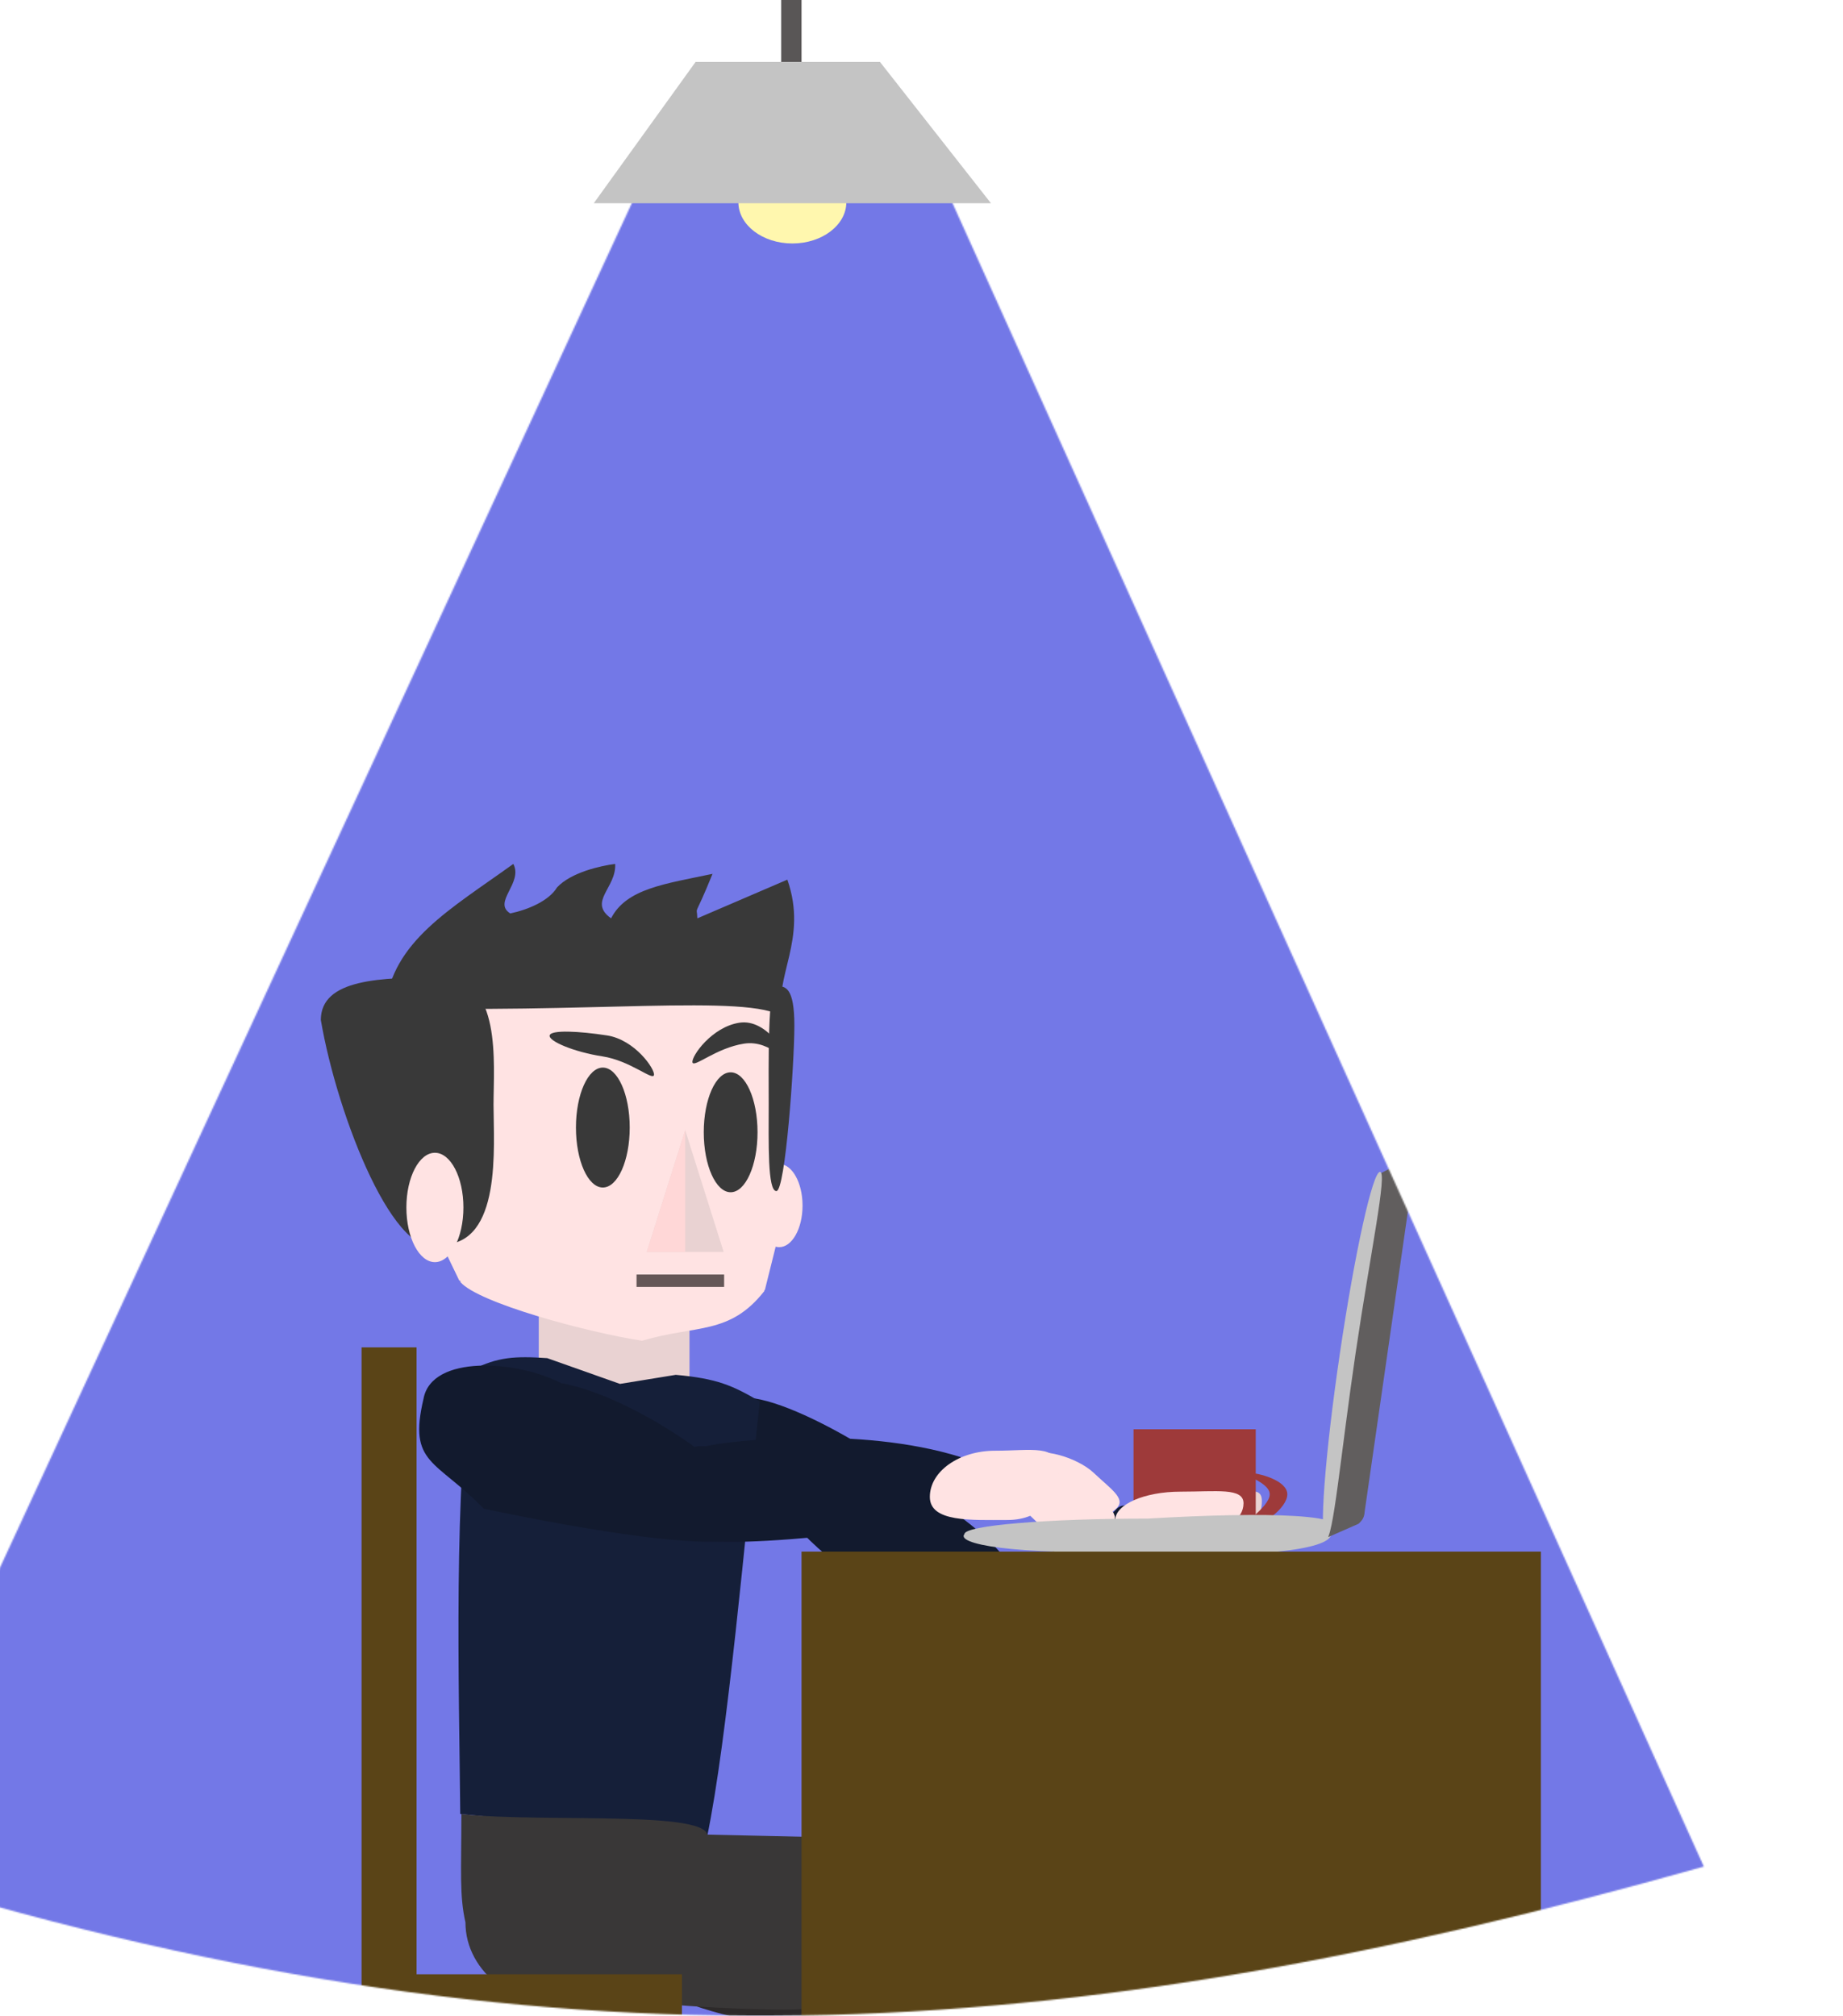 <svg width="100%" viewBox="100 0 1331 1456" fill="none" xmlns="http://www.w3.org/2000/svg">
<mask id="mask0" mask-type="alpha" maskUnits="userSpaceOnUse" x="0" y="58" width="1331" height="1399">
<path d="M597.355 58.121H747.863L1330.5 1348.19C868.698 1478.12 497.771 1505.12 0 1348.19L597.355 58.121Z" fill="#B9B9B9"/>
</mask>
<g mask="url(#mask0)">
<rect x="-0.736" y="81.965" width="1412.14" height="1566.28" fill="#7378E7"/>
<g filter="url(#filter0_d)">
<rect x="489.1" y="906.088" width="108.852" height="90.907" fill="#E9D2D2"/>
<path d="M657.111 1063.02C669.794 1110.26 799.45 1194.43 827.542 1155.52C856.272 1130.7 802.287 1089.13 771.528 1070.99C749.637 1046.06 646.58 984.119 625.772 1002.88C604.964 1021.63 635.22 1038.09 657.111 1063.02Z" fill="#121A2E"/>
<path d="M857.712 1195.36C868.073 1191.37 926.936 1157.67 950.155 1108.8C928.844 1090.36 915.672 1068.7 905.276 1081.03C894.88 1093.36 785.348 1146.63 806.659 1165.07C827.97 1183.51 847.316 1207.69 857.712 1195.36Z" fill="#121A2E"/>
<path d="M1011.3 1074.11C1011.3 1083.32 1007.22 1092.35 997.298 1092.35C987.381 1092.35 975.994 1093.22 975.994 1084.01C975.994 1074.8 984.034 1067.33 993.95 1067.33C1003.87 1067.33 1011.3 1064.89 1011.3 1074.11Z" fill="#E9D2D2"/>
<path d="M1029.69 1069.27C1029.69 1079.15 1011.62 1092.37 1002.28 1092.37C992.933 1092.37 1016.98 1079.15 1016.98 1069.27C1016.98 1059.4 990.726 1053.63 1000.07 1053.63C1009.41 1053.63 1029.69 1059.4 1029.69 1069.27Z" fill="#9E3A3A"/>
<rect x="918.626" y="1022.33" width="88.259" height="101.339" fill="#9E3A3A"/>
<path d="M998.059 1075.77C998.059 1087.15 985.845 1096.84 959.814 1096.84C930.633 1100.48 902.023 1103.27 905.387 1088C905.387 1076.62 926.49 1067.4 952.522 1067.4C978.554 1067.4 998.059 1064.39 998.059 1075.77Z" fill="#FFE3E3"/>
<path d="M441.357 979.184C459.551 970.156 471.83 969.353 495.216 970.964L547.746 989.563L588.039 983.013C618.06 985.737 629.025 990.711 648.702 1002.21C638.275 1096.11 625.436 1246.46 610.47 1317.57L432.393 1300.2C431.583 1211.06 427.162 1058.5 441.357 979.184Z" fill="#151F39"/>
<path d="M449.384 1079.71C414.658 1044.01 394.683 1047.75 405.844 1000.38C411.628 968.184 473.458 972.496 505.16 988.982C563.368 998.956 668.237 1073.91 642.295 1095C637.442 1118.64 482.129 1086.61 449.384 1079.71Z" fill="#121A2E"/>
<path d="M609.465 1034.62C624.315 1031.04 719.933 1019.3 793.88 1042.45C790.465 1070.63 798.806 1096.07 775.422 1093.16C752.038 1090.25 583.731 1119.48 587.147 1091.29C590.562 1063.11 586.081 1031.71 609.465 1034.62Z" fill="#121A2E"/>
<path d="M906.765 1079.03C900.564 1085.77 889.452 1087.62 877.231 1076.08C865.009 1064.53 838.14 1048.44 844.342 1041.7C850.543 1034.97 877.727 1042.33 889.948 1053.88C902.17 1065.43 912.967 1072.3 906.765 1079.03Z" fill="#FFE3E3"/>
<path d="M883.891 1097.54C877.689 1104.28 866.501 1106.06 854.094 1094.34C841.687 1082.62 826.853 1069.8 833.055 1063.06C839.256 1056.32 854.342 1060.36 866.749 1072.08C879.156 1083.8 890.093 1090.81 883.891 1097.54Z" fill="#FFE3E3"/>
<path d="M903.524 1090.17C897.322 1096.91 885.395 1097.99 871.191 1084.57C856.988 1071.15 840.092 1056.38 846.294 1049.65C852.495 1042.91 869.037 1048.32 883.24 1061.74C897.443 1075.16 909.725 1083.43 903.524 1090.17Z" fill="#FFE3E3"/>
<path d="M864.2 1051.37C864.2 1069.79 853.483 1087.86 827.451 1087.86C801.419 1087.86 771.528 1089.6 771.528 1071.18C771.528 1052.75 792.631 1037.82 818.663 1037.82C844.695 1037.82 864.2 1032.94 864.2 1051.37Z" fill="#FFE3E3"/>
<path d="M377.357 776.946C377.357 859.895 438.639 927.138 522.565 927.138C606.491 927.138 670.305 859.895 670.305 776.946C670.305 693.998 605.647 653.3 521.721 653.3C437.795 653.3 377.357 693.998 377.357 776.946Z" fill="#FFE3E3"/>
<path d="M432.5 916C445.374 931.056 523.78 952.263 563.675 958.392C602.819 946.757 626.928 954.465 652 922.5C652 878.501 590.166 857.798 526.782 857.798C463.399 857.798 432.5 872.001 432.5 916Z" fill="#FFE3E3"/>
<path d="M400.842 850.948L431.732 915.03L652.379 921.736L670.031 850.948H400.842Z" fill="#FFE3E3"/>
<ellipse cx="662.707" cy="860.774" rx="16.885" ry="30.038" fill="#FFE3E3"/>
<path d="M670.145 757.328C671.08 761.501 657.582 740.696 637.41 743.789C617.238 746.883 601.022 761.501 600.088 757.328C599.153 753.155 613.854 731.772 634.025 728.678C654.197 725.585 669.211 753.155 670.145 757.328Z" fill="#393939"/>
<ellipse rx="16.885" ry="30.038" transform="matrix(-1 0 0 1 464.798 821.375)" fill="#FFE3E3"/>
<path d="M594.845 806.24L622.628 894.259H567.062L594.845 806.24Z" fill="#E9D2D2"/>
<path d="M594.845 806.24V894.259H567.062L594.845 806.24Z" fill="#FFD7D7"/>
<path d="M647.084 807.823C647.084 831.743 638.391 851.134 627.667 851.134C616.943 851.134 608.25 831.743 608.25 807.823C608.25 783.903 616.943 764.512 627.667 764.512C638.391 764.512 647.084 783.903 647.084 807.823Z" fill="#393939"/>
<path d="M554.776 804.407C554.776 828.327 546.082 847.719 535.359 847.719C524.635 847.719 515.941 828.327 515.941 804.407C515.941 780.487 524.635 761.096 535.359 761.096C546.082 761.096 554.776 780.487 554.776 804.407Z" fill="#393939"/>
<path d="M496.959 737.862C496.024 742.035 514.788 749.879 534.96 752.973C555.132 756.066 571.347 770.685 572.282 766.512C573.217 762.339 558.516 740.955 538.345 737.862C518.173 734.768 497.894 733.689 496.959 737.862Z" fill="#393939"/>
<path d="M456.426 787.982C456.426 817.855 462.697 888.95 419.076 888.95C386.07 904.659 343.631 796.668 331.706 726.732C331.706 696.859 375.455 695.959 419.076 695.959C462.697 695.959 456.426 758.109 456.426 787.982Z" fill="#393939"/>
<path d="M655.156 787.665C655.156 815.409 654.224 850.296 660.704 850.296C667.184 850.296 673.682 758.524 673.682 730.78C673.682 703.036 667.184 702.2 660.704 702.2C654.224 702.2 655.156 759.921 655.156 787.665Z" fill="#393939"/>
<path d="M470.713 613.994C477.967 627.834 455.457 641.641 468.507 649.761C481.45 647.03 496.38 640.703 502.304 630.946C512.376 620.089 533.927 615.302 544.262 613.994C545.29 631.3 524.363 641.202 541.32 653.3C552.318 631.787 580.328 628.416 614.586 621.166C600.471 655.988 603.324 642.386 603.611 653.3L668.617 625.357C683.813 668.668 658.175 695.96 665.24 724.554C642.118 707.302 518.718 722.785 378.202 717.568C383.276 669.83 425.179 646.828 470.713 613.994Z" fill="#393939"/>
<ellipse cx="414.081" cy="862.125" rx="20.594" ry="39.492" fill="#FFE3E3"/>
<rect x="559.707" y="910.559" width="63.252" height="8.942" fill="#655757"/>
<path d="M938.49 1340.29C937.878 1375.82 862.119 1461.73 743.911 1459.64C625.704 1457.55 545.307 1427.32 545.919 1391.79C536.295 1372.38 539.906 1355.44 540.62 1314.03C677.687 1323.11 973.963 1317.69 938.49 1340.29Z" fill="#2D2A2A"/>
<path d="M609.721 1319.64C609.721 1355.44 576.804 1443.33 524.404 1443.33C472.004 1443.33 436.145 1414.31 436.145 1378.51C431.732 1359.13 433.203 1341.99 433.203 1300.27C494.014 1306.98 625.268 1296.24 609.721 1319.64Z" fill="#393737"/>
<path d="M854.435 1334.32C853.883 1366.32 778.273 1443.57 660.065 1441.48C541.858 1439.39 459.865 1423.92 460.416 1391.92C450.76 1374.42 455.889 1347.26 456.531 1309.96C593.609 1318.39 889.867 1314.03 854.435 1334.32Z" fill="#393737"/>
</g>
<path d="M1061.31 1108.02C1061.36 1119.71 1002.09 1125.94 928.923 1120.69C827.057 1123.4 790.558 1114.76 796.535 1108.02C796.535 1101.85 855.807 1096.84 928.923 1096.84C1015.18 1091.79 1083.49 1093.31 1061.31 1108.02Z" fill="#C4C4C4"/>
<path d="M1095.14 848.426L1117.94 836.79C1120.03 835.684 1122.59 835.761 1121.62 841.261L1085.58 1091.63C1085.28 1095.65 1084.33 1097.62 1081.17 1100.57L1059.1 1110.26L1095.14 848.426Z" fill="#615E5E"/>
<path d="M1057.58 1111.73C1062.84 1112.53 1068.16 1050.9 1078.96 977.638C1089.77 904.377 1101.97 847.222 1096.72 846.427C1091.47 845.631 1078.45 904.377 1067.64 977.638C1056.83 1050.9 1052.33 1110.93 1057.58 1111.73Z" fill="#C4C4C4"/>
<rect x="678.857" y="1120.69" width="533.965" height="482.85" fill="#5A4417"/>
<rect x="361.125" y="973.151" width="39.716" height="482.85" fill="#5A4417"/>
<rect x="391.5" y="1456" width="30" height="201" transform="rotate(-90 391.5 1456)" fill="#5A4417"/>
</g>
<rect x="664.147" width="14.71" height="58.121" fill="#595656"/>
<ellipse cx="672.237" cy="146.047" rx="38.981" ry="29.805" fill="#FFF7AE"/>
<path d="M602.366 44.708H735.489L815.658 146.792H528.817L602.366 44.708Z" fill="#C4C4C4"/>
<defs>
<filter id="filter0_d" x="327.706" y="613.994" width="705.979" height="859.685" filterUnits="userSpaceOnUse" color-interpolation-filters="sRGB">
<feFlood flood-opacity="0" result="BackgroundImageFix"/>
<feColorMatrix in="SourceAlpha" type="matrix" values="0 0 0 0 0 0 0 0 0 0 0 0 0 0 0 0 0 0 127 0"/>
<feOffset dy="10"/>
<feGaussianBlur stdDeviation="2"/>
<feColorMatrix type="matrix" values="0 0 0 0 0 0 0 0 0 0 0 0 0 0 0 0 0 0 0.25 0"/>
<feBlend mode="normal" in2="BackgroundImageFix" result="effect1_dropShadow"/>
<feBlend mode="normal" in="SourceGraphic" in2="effect1_dropShadow" result="shape"/>
</filter>
</defs>
</svg>

